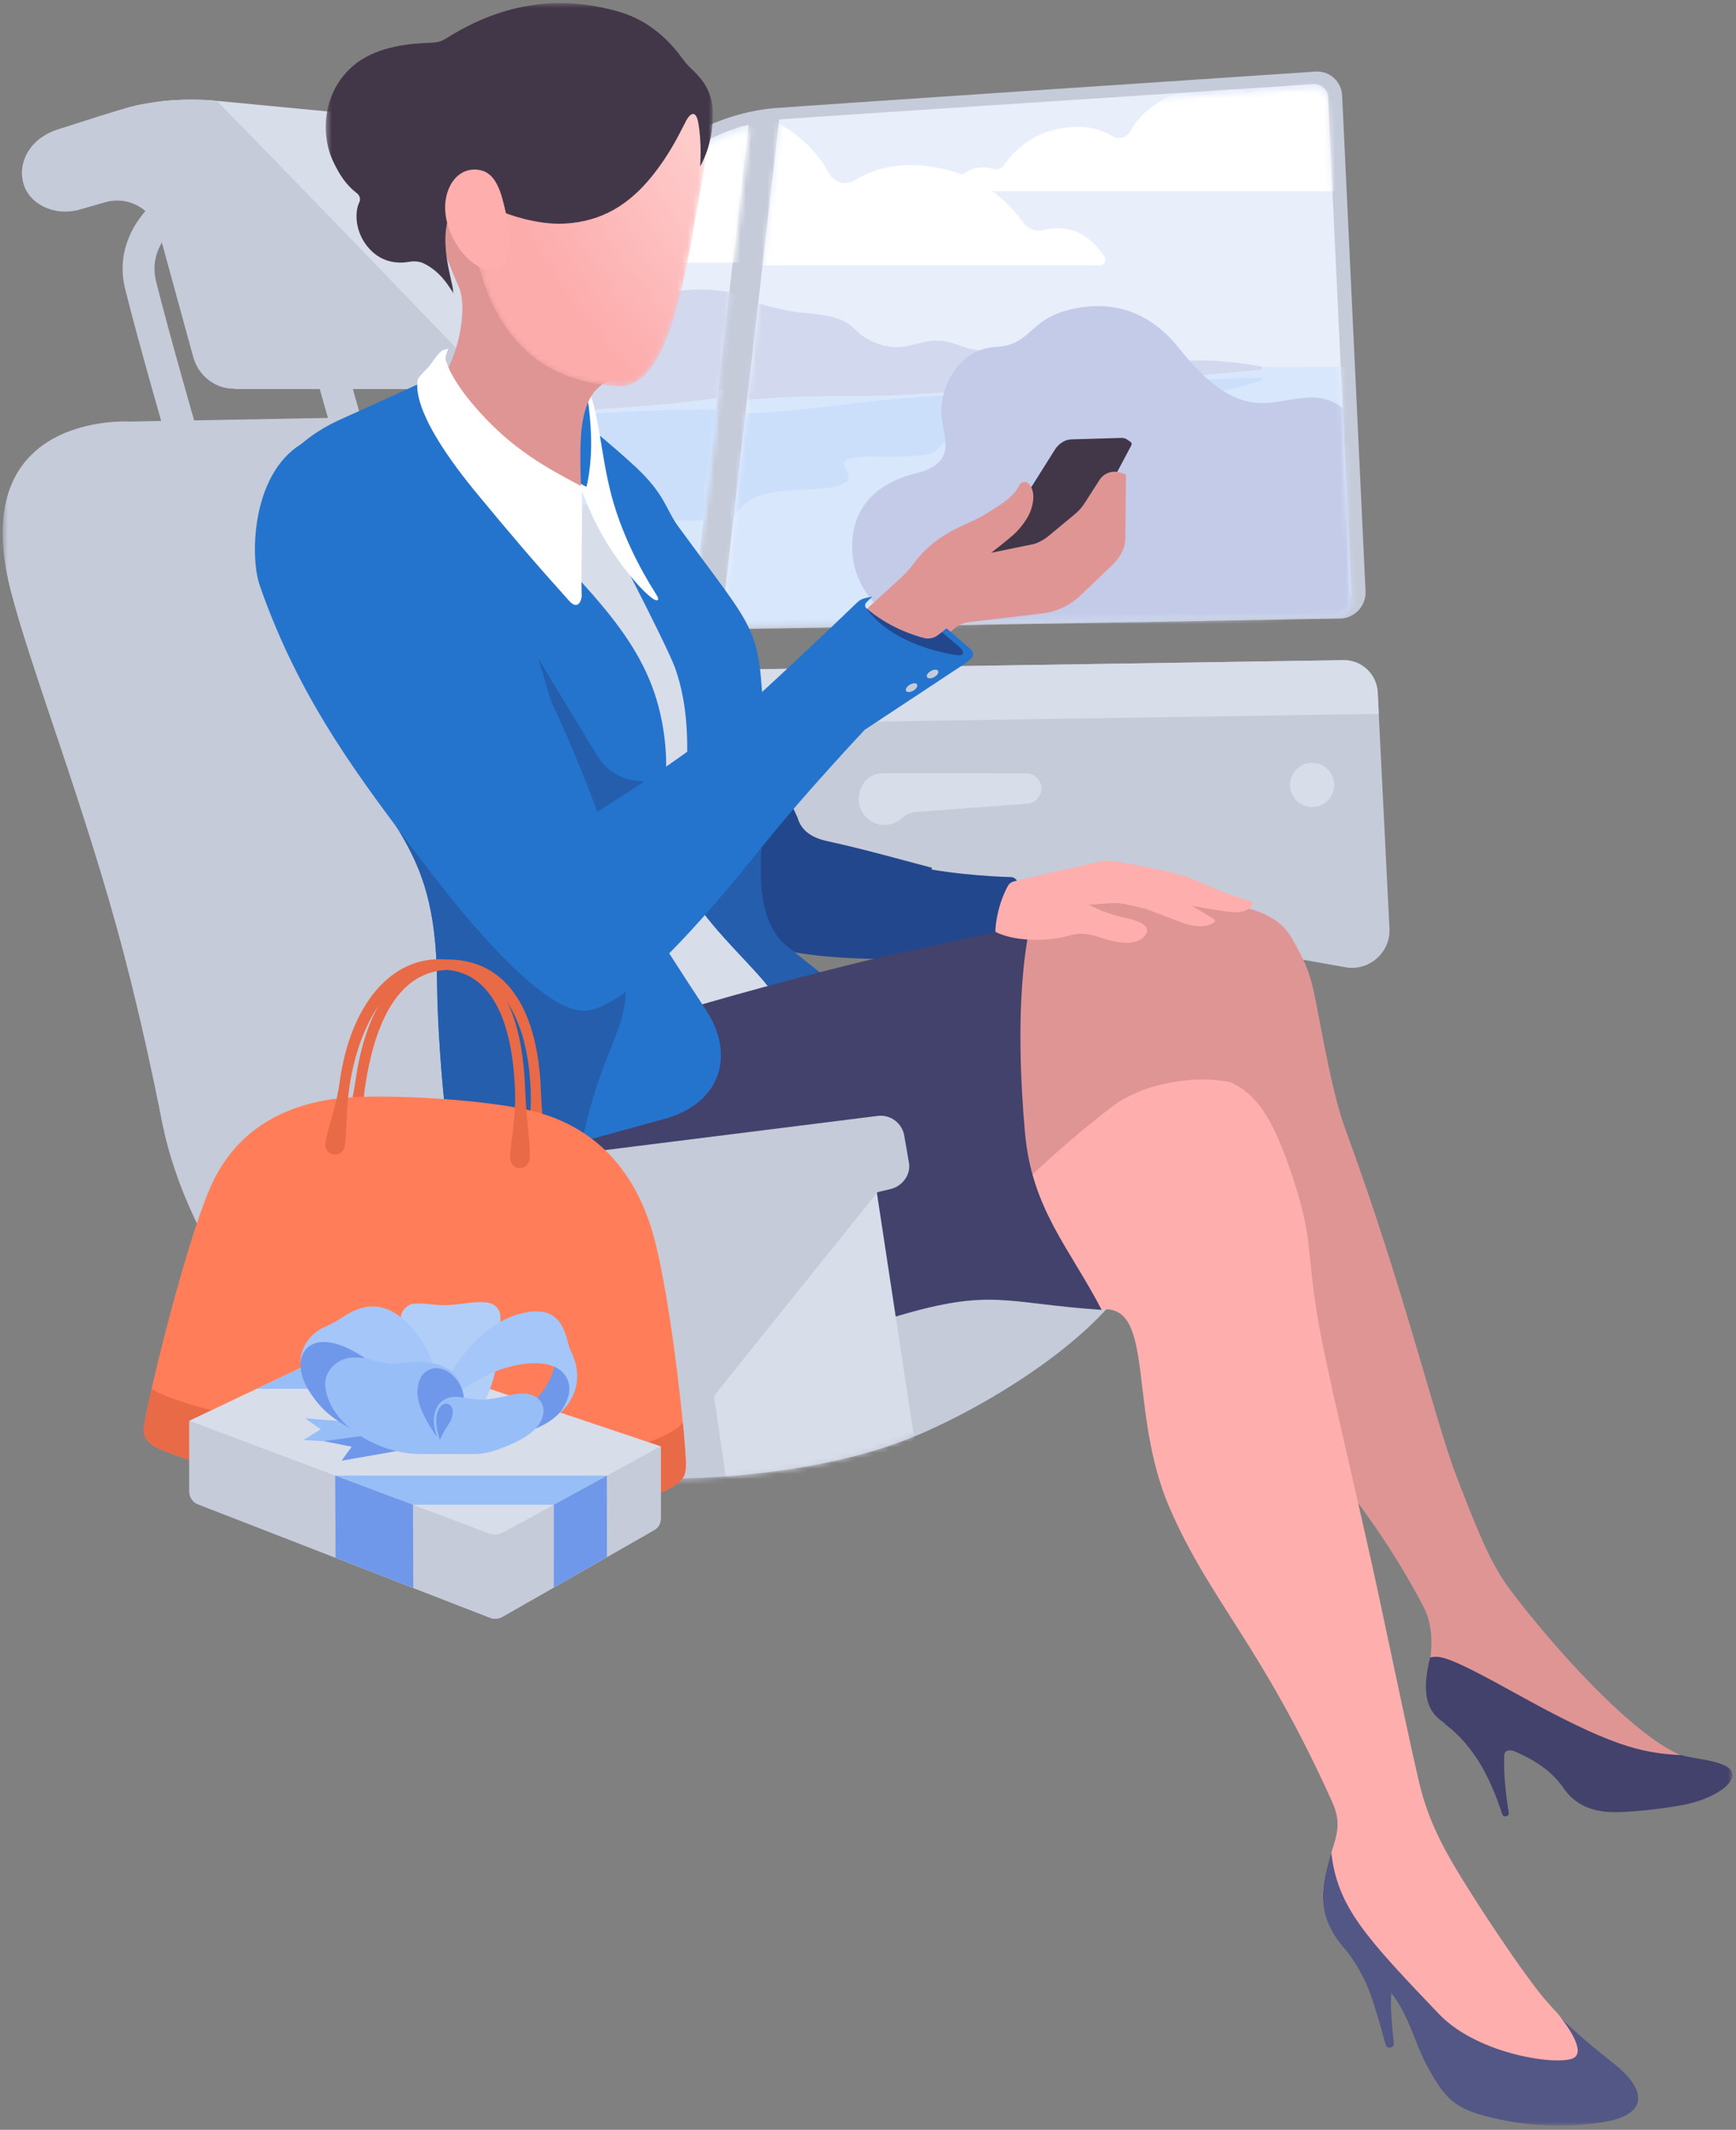 <svg width="327" height="401" viewBox="0 0 327 401" fill="none" xmlns="http://www.w3.org/2000/svg">
<rect x="0" y="0" width="327" height="401" fill="#808080" stroke="none"/>
<g id="&#208;&#147;&#208;&#187;&#208;&#176;&#208;&#178;&#208;&#189;&#208;&#176;&#209;&#143; / &#208;&#154;&#208;&#176;&#209;&#128;&#209;&#130;&#208;&#176; / &#208;&#166;&#208;&#184;&#209;&#132;&#209;&#128;&#208;&#190;&#208;&#178;&#208;&#190;&#208;&#185; Signature">
<g id="Group 28">
<g id="Group 163">
<g id="Group 7">
<path id="Fill 1" fill-rule="evenodd" clip-rule="evenodd" d="M257.218 111.303L252.809 17.967C252.685 15.328 250.427 13.305 247.797 13.48C227.922 14.807 152.588 19.838 145.823 20.368C141.389 20.715 128.761 22.933 121.083 33.559C113.216 44.448 86.199 89.346 74.059 109.636C71.442 114.01 74.647 119.558 79.735 119.469L252.391 116.463C255.164 116.415 257.348 114.079 257.218 111.303Z" fill="#C5CBD8"/>
<path id="Fill 3" fill-rule="evenodd" clip-rule="evenodd" d="M140.999 23.477C135.558 24.87 128.2 28.04 123.115 35.077C115.611 45.464 80.379 103.672 76.723 110.023C74.675 113.579 76.113 117.23 80.622 117.23L130.345 116.344L140.999 23.477Z" fill="#E9EEFB"/>
<path id="Fill 5" fill-rule="evenodd" clip-rule="evenodd" d="M250.151 18.314C250.082 16.864 248.846 15.752 247.4 15.848C232.141 16.866 153.854 21.939 146.779 22.488L136.024 116.242L251.972 114.176C253.452 114.151 254.618 112.903 254.549 111.422L250.151 18.314Z" fill="#E9EEFB"/>
</g>
<g id="Group 26">
<g id="Group 10">
<mask id="mask0" mask-type="alpha" maskUnits="userSpaceOnUse" x="75" y="24" width="67" height="94">
<path id="Clip 9" fill-rule="evenodd" clip-rule="evenodd" d="M123.328 35.748C115.802 46.076 80.468 103.951 76.801 110.266C74.748 113.803 76.19 117.432 80.713 117.432L130.578 116.551L141.262 24.216C135.806 25.6 128.427 28.752 123.328 35.748Z" fill="white"/>
</mask>
<g mask="url(#mask0)">
<path id="Fill 8" fill-rule="evenodd" clip-rule="evenodd" d="M96.968 75.411L69.835 118.889L204.524 116.46L257.079 115.731L255.032 68.306L234.116 68.338L96.968 75.411Z" fill="#D8E7FC"/>
</g>
</g>
<g id="Group 13">
<mask id="mask1" mask-type="alpha" maskUnits="userSpaceOnUse" x="75" y="24" width="67" height="94">
<path id="Clip 12" fill-rule="evenodd" clip-rule="evenodd" d="M123.328 35.748C115.802 46.076 80.468 103.951 76.801 110.266C74.748 113.803 76.19 117.432 80.713 117.432L130.578 116.551L141.262 24.216C135.806 25.6 128.427 28.752 123.328 35.748Z" fill="white"/>
</mask>
<g mask="url(#mask1)">
<path id="Fill 11" fill-rule="evenodd" clip-rule="evenodd" d="M94.034 77.84C94.034 77.84 103.365 77.782 118.968 76.625C135.345 75.411 137.758 73.71 161.257 73.71C177.879 73.71 193.901 71.361 205.257 71.039C218.994 70.649 233.046 69.32 238.053 68.81C238.389 68.777 238.41 68.298 238.078 68.238C235.386 67.753 230.226 66.984 225.301 67.152C219.965 67.335 210.39 64.238 205.257 64.724C200.124 65.21 200.124 63.024 194.745 63.266C191.562 63.41 190.101 65.21 184.968 65.21C181.876 65.21 179.59 63.024 175.679 63.509C171.768 63.995 169.812 65.695 164.924 63.752C160.035 61.809 161.99 59.137 152.701 58.408C143.412 57.679 139.501 54.279 131.435 54.522C119.098 54.894 112.857 59.866 112.857 59.866L94.034 77.84Z" fill="#D2D8EE"/>
</g>
</g>
<g id="Group 16">
<mask id="mask2" mask-type="alpha" maskUnits="userSpaceOnUse" x="75" y="24" width="67" height="94">
<path id="Clip 15" fill-rule="evenodd" clip-rule="evenodd" d="M123.328 35.748C115.802 46.076 80.468 103.951 76.801 110.266C74.748 113.803 76.19 117.432 80.713 117.432L130.578 116.551L141.262 24.216C135.806 25.6 128.427 28.752 123.328 35.748Z" fill="white"/>
</mask>
<g mask="url(#mask2)">
<path id="Fill 14" fill-rule="evenodd" clip-rule="evenodd" d="M93.871 79.394C93.871 79.394 103.134 78.284 118.759 77.481C135.161 76.638 137.769 78.022 161.081 75.083C177.571 73.004 193.764 73.332 205.07 72.231C218.954 70.88 233.283 70.449 238.11 70.335C238.411 70.328 238.479 70.749 238.193 70.84C235.649 71.646 230.487 73.12 225.447 73.58C220.131 74.066 211.023 78.336 205.87 78.496C200.716 78.657 200.993 80.825 195.626 81.257C192.45 81.513 190.404 81.087 185.273 81.24C174.415 81.564 179.212 84.205 174.09 84.701C166.573 85.43 164.233 84.534 160.707 85.248C155.547 86.293 166.96 90.644 151.907 91.077C135.532 91.549 141.96 97.082 133.927 97.85C121.642 99.023 114.82 94.871 114.82 94.871L93.871 79.394Z" fill="#CBDFFB"/>
</g>
</g>
<g id="Group 25">
<mask id="mask3" mask-type="alpha" maskUnits="userSpaceOnUse" x="75" y="24" width="67" height="94">
<path id="Clip 24" fill-rule="evenodd" clip-rule="evenodd" d="M123.328 35.748C115.802 46.076 80.468 103.951 76.801 110.266C74.748 113.803 76.19 117.432 80.713 117.432L130.578 116.551L141.262 24.216C135.806 25.6 128.427 28.752 123.328 35.748Z" fill="white"/>
</mask>
<g mask="url(#mask3)">
<path id="Fill 23" fill-rule="evenodd" clip-rule="evenodd" d="M207.654 49.452H118.058L119.772 21.644C119.772 21.644 128.338 15.401 143.759 21.644C150.905 24.537 154.581 29.117 156.399 32.407C157.372 34.167 159.634 34.689 161.352 33.632C164.639 31.608 170.454 29.58 179.169 31.859C186.579 33.797 191.06 38.645 193.156 41.526C194.007 42.695 195.477 43.279 196.883 42.921C199.729 42.196 204.677 42.058 208.51 47.878C208.953 48.552 208.465 49.452 207.654 49.452Z" fill="white"/>
</g>
</g>
</g>
<g id="Group 45">
<g id="Group 29">
<mask id="mask4" mask-type="alpha" maskUnits="userSpaceOnUse" x="136" y="16" width="119" height="102">
<path id="Clip 28" fill-rule="evenodd" clip-rule="evenodd" d="M247.337 16.655C232.102 17.681 153.939 22.799 146.876 23.351L136.137 117.906L251.902 115.822C253.379 115.796 254.543 114.539 254.473 113.045L250.083 19.142C250.017 17.738 248.878 16.649 247.51 16.649C247.453 16.649 247.395 16.65 247.337 16.655Z" fill="white"/>
</mask>
<g mask="url(#mask4)">
<path id="Fill 27" fill-rule="evenodd" clip-rule="evenodd" d="M97.007 76.278L69.995 120.38L204.083 117.916L256.404 117.177L254.366 69.072L233.543 69.104L97.007 76.278Z" fill="#D8E7FC"/>
</g>
</g>
<g id="Group 32">
<mask id="mask5" mask-type="alpha" maskUnits="userSpaceOnUse" x="136" y="16" width="119" height="102">
<path id="Clip 31" fill-rule="evenodd" clip-rule="evenodd" d="M247.337 16.655C232.102 17.681 153.939 22.799 146.876 23.351L136.137 117.906L251.902 115.822C253.379 115.796 254.543 114.539 254.473 113.045L250.083 19.142C250.017 17.738 248.878 16.649 247.51 16.649C247.453 16.649 247.395 16.65 247.337 16.655Z" fill="white"/>
</mask>
<g mask="url(#mask5)">
<path id="Fill 30" fill-rule="evenodd" clip-rule="evenodd" d="M94.087 78.742C94.087 78.742 103.375 78.684 118.909 77.51C135.213 76.279 137.615 74.554 161.009 74.554C177.557 74.554 193.508 72.171 204.813 71.844C218.489 71.448 232.478 70.1 237.463 69.583C237.797 69.549 237.818 69.063 237.488 69.003C234.808 68.511 229.67 67.731 224.768 67.901C219.456 68.087 209.923 64.945 204.813 65.438C199.703 65.931 199.703 63.714 194.348 63.96C191.179 64.105 189.725 65.931 184.614 65.931C181.536 65.931 179.261 63.714 175.367 64.206C171.473 64.699 169.526 66.423 164.66 64.453C159.792 62.481 161.739 59.771 152.492 59.032C143.244 58.293 139.351 54.844 131.32 55.09C119.039 55.467 112.825 60.51 112.825 60.51L94.087 78.742Z" fill="#D2D8EE"/>
</g>
</g>
<g id="Group 35">
<mask id="mask6" mask-type="alpha" maskUnits="userSpaceOnUse" x="136" y="16" width="119" height="102">
<path id="Clip 34" fill-rule="evenodd" clip-rule="evenodd" d="M247.337 16.655C232.102 17.681 153.939 22.799 146.876 23.351L136.137 117.906L251.902 115.822C253.379 115.796 254.543 114.539 254.473 113.045L250.083 19.142C250.017 17.738 248.878 16.649 247.51 16.649C247.453 16.649 247.395 16.65 247.337 16.655Z" fill="white"/>
</mask>
<g mask="url(#mask6)">
<path id="Fill 33" fill-rule="evenodd" clip-rule="evenodd" d="M93.924 80.319C93.924 80.319 103.146 79.193 118.701 78.378C135.03 77.523 137.627 78.927 160.834 75.946C177.251 73.838 193.371 74.169 204.626 73.053C218.449 71.683 232.714 71.246 237.519 71.13C237.819 71.123 237.887 71.55 237.602 71.642C235.069 72.46 229.93 73.954 224.913 74.422C219.62 74.915 210.554 79.246 205.423 79.409C200.292 79.571 200.568 81.771 195.225 82.208C192.063 82.468 190.027 82.036 184.918 82.191C174.109 82.52 178.884 85.199 173.785 85.702C166.302 86.441 163.972 85.532 160.461 86.257C155.325 87.316 166.687 91.73 151.701 92.17C135.399 92.648 141.798 98.26 133.801 99.039C121.571 100.23 114.779 96.018 114.779 96.018L93.924 80.319Z" fill="#CBDFFB"/>
</g>
</g>
<g id="Group 38">
<mask id="mask7" mask-type="alpha" maskUnits="userSpaceOnUse" x="136" y="16" width="119" height="102">
<path id="Clip 37" fill-rule="evenodd" clip-rule="evenodd" d="M247.337 16.655C232.102 17.681 153.939 22.799 146.876 23.351L136.137 117.906L251.902 115.822C253.379 115.796 254.543 114.539 254.473 113.045L250.083 19.142C250.017 17.738 248.878 16.649 247.51 16.649C247.453 16.649 247.395 16.65 247.337 16.655Z" fill="white"/>
</mask>
<g mask="url(#mask7)">
<path id="Fill 36" fill-rule="evenodd" clip-rule="evenodd" d="M170.744 118.594C170.744 118.594 160.902 113.42 160.523 103.646C160.218 95.786 164.877 90.998 172.637 89.081C180.398 87.165 177.748 82.374 177.369 78.541C176.84 73.171 180.398 65.701 187.59 65.318C194.406 64.955 193.635 60.085 201.787 58.227C209.359 56.503 216.362 58.419 222.041 65.51C227.72 72.601 232.081 75.526 236.995 75.858C242.674 76.242 248.92 72.217 254.031 77.966L255.734 116.869L170.744 118.594Z" fill="#C3CBE8"/>
</g>
</g>
<g id="Group 41">
<mask id="mask8" mask-type="alpha" maskUnits="userSpaceOnUse" x="136" y="16" width="119" height="102">
<path id="Clip 40" fill-rule="evenodd" clip-rule="evenodd" d="M247.337 16.655C232.102 17.681 153.939 22.799 146.876 23.351L136.137 117.906L251.902 115.822C253.379 115.796 254.543 114.539 254.473 113.045L250.083 19.142C250.017 17.738 248.878 16.649 247.51 16.649C247.453 16.649 247.395 16.65 247.337 16.655Z" fill="white"/>
</mask>
<g mask="url(#mask8)">
<path id="Fill 39" fill-rule="evenodd" clip-rule="evenodd" d="M179.706 35.996H251.993C251.993 35.996 251.446 15.67 251.354 12.436C244.125 11.238 239.451 14.593 237.401 16.564C236.641 17.295 235.562 17.575 234.562 17.255C232.008 16.439 226.762 15.398 220.874 17.887C216.383 19.786 214.02 22.675 212.842 24.81C212.187 25.999 210.679 26.335 209.528 25.631C207.409 24.335 203.722 23.08 198.242 24.539C193.338 25.846 190.441 29.186 189.165 31.03C188.703 31.696 187.87 32.011 187.095 31.791C185.266 31.268 181.859 31.046 179.307 35.263C179.113 35.581 179.337 35.996 179.706 35.996Z" fill="white"/>
</g>
</g>
<g id="Group 44">
<mask id="mask9" mask-type="alpha" maskUnits="userSpaceOnUse" x="136" y="16" width="119" height="102">
<path id="Clip 43" fill-rule="evenodd" clip-rule="evenodd" d="M247.337 16.655C232.102 17.681 153.939 22.799 146.876 23.351L136.137 117.906L251.902 115.822C253.379 115.796 254.543 114.539 254.473 113.045L250.083 19.142C250.017 17.738 248.878 16.649 247.51 16.649C247.453 16.649 247.395 16.65 247.337 16.655Z" fill="white"/>
</mask>
<g mask="url(#mask9)">
<path id="Fill 42" fill-rule="evenodd" clip-rule="evenodd" d="M207.2 49.947H118.003L119.709 21.74C119.709 21.74 128.238 15.408 143.589 21.74C150.704 24.675 154.364 29.321 156.173 32.658C157.141 34.443 159.394 34.973 161.104 33.901C164.376 31.848 170.166 29.791 178.841 32.102C186.218 34.068 190.679 38.986 192.766 41.908C193.613 43.094 195.076 43.686 196.476 43.323C199.31 42.587 204.236 42.447 208.052 48.351C208.493 49.035 208.006 49.947 207.2 49.947Z" fill="white"/>
</g>
</g>
</g>
<g id="Group 84">
<path id="Fill 46" fill-rule="evenodd" clip-rule="evenodd" d="M138.142 126.072L253.029 124.296C256.46 124.235 259.321 126.907 259.504 130.339L261.721 174.764C261.964 179.319 257.908 182.912 253.426 182.114L144.979 162.871C135.354 161.156 128.672 152.305 129.644 142.559L130.768 132.877C131.148 129.063 134.318 126.139 138.142 126.072Z" fill="#C5CBD8"/>
<path id="Fill 48" fill-rule="evenodd" clip-rule="evenodd" d="M259.707 134.401L259.504 130.339C259.321 126.907 256.46 124.236 253.029 124.296L138.142 126.072C134.318 126.139 131.148 129.063 130.768 132.877L130.359 136.4L259.707 134.401Z" fill="#D8DDEA"/>
<path id="Fill 50" fill-rule="evenodd" clip-rule="evenodd" d="M251.32 147.789C251.32 150.091 249.457 151.958 247.159 151.958C244.861 151.958 242.998 150.091 242.998 147.789C242.998 145.486 244.861 143.62 247.159 143.62C249.457 143.62 251.32 145.486 251.32 147.789Z" fill="#D8DDEA"/>
<path id="Fill 52" fill-rule="evenodd" clip-rule="evenodd" d="M196.154 148.457C196.154 146.921 194.95 145.679 193.438 145.597L166.618 145.582L166.606 145.581C164.86 145.495 163.168 146.387 162.372 147.947C160.486 151.644 163.117 155.326 166.606 155.326C167.89 155.326 169.055 154.825 169.923 154.009C170.636 153.34 171.575 152.966 172.549 152.881L193.438 151.316C194.95 151.234 196.154 149.991 196.154 148.457Z" fill="#D8DDEA"/>
<mask id="mask10" mask-type="alpha" maskUnits="userSpaceOnUse" x="0" y="0" width="327" height="401">
<path id="Clip 55" fill-rule="evenodd" clip-rule="evenodd" d="M0.5 400.212H326.349V0.58H0.5V400.212Z" fill="white"/>
</mask>
<g mask="url(#mask10)">
<path id="Fill 54" fill-rule="evenodd" clip-rule="evenodd" d="M204.941 172.435H217.667V168.143H204.941V172.435Z" fill="#E09595"/>
<path id="Fill 56" fill-rule="evenodd" clip-rule="evenodd" d="M121.85 278.373C121.85 278.373 151.328 279.495 173.247 270.035C189.155 263.169 208.98 249.927 214.119 238.156L203.595 202.843L109.613 224.914L121.85 278.373Z" fill="#C5CBD8"/>
<path id="Stroke 57" d="M32.28 39.244C32.28 39.244 24.257 44.785 26.487 53.701C29.129 64.264 34.599 83.171 34.599 83.171" stroke="#C5CBD8" stroke-width="6"/>
<path id="Stroke 58" d="M63.852 39.244C63.852 39.244 55.829 44.785 58.059 53.701C60.701 64.264 66.171 83.171 66.171 83.171" stroke="#C5CBD8" stroke-width="6"/>
<path id="Fill 59" fill-rule="evenodd" clip-rule="evenodd" d="M44.511 73.24H108.022L96.641 24.317C96.641 24.317 45.735 19.474 40.84 18.983C37.917 18.69 31.906 18.492 26.645 19.719C23.424 20.469 40.425 72.967 44.511 73.24Z" fill="#D8DDEA"/>
<path id="Fill 60" fill-rule="evenodd" clip-rule="evenodd" d="M40.837 18.983C37.914 18.691 31.905 18.493 26.644 19.718C23.424 20.47 40.425 72.966 44.511 73.239H93.337C76.182 55.414 58.258 36.76 40.837 18.983Z" fill="#C5CBD8"/>
<path id="Fill 61" fill-rule="evenodd" clip-rule="evenodd" d="M51.608 62.695C49.694 56.141 45.294 40.169 41.906 28.477C40.057 22.1 34.598 17.143 23.902 20.292C20.729 21.226 17.897 22.109 10.886 24.366C5.616 26.062 3.3 30.553 4.403 34.524C5.506 38.495 10.376 40.904 15.347 39.368L19.637 38.128C24.021 36.773 28.663 39.276 29.948 43.69L36.434 67.354C37.581 71.293 41.636 74.149 46.224 72.871C50.629 71.646 53.077 67.722 51.608 62.695Z" fill="#C5CBD8"/>
<path id="Fill 62" fill-rule="evenodd" clip-rule="evenodd" d="M70.943 78.512L24.442 79.371C24.442 79.371 -6.396 77.408 1.925 110.759C5.638 125.642 16.279 152.434 23.462 180.036C26.405 191.343 28.791 202.292 30.669 211.888C34.556 223.411 40.06 234.3 46.978 244.324L120.381 237.91L70.943 78.512Z" fill="#C5CBD8"/>
<path id="Fill 63" fill-rule="evenodd" clip-rule="evenodd" d="M48.427 158.947C39.436 126.61 31.448 102.373 27.624 92.367C23.218 80.841 -5.907 79.861 1.925 110.759C5.694 125.628 16.279 152.434 23.463 180.037C26.405 191.343 28.792 202.292 30.669 211.888C32.58 221.664 39.004 237.481 46.99 244.342L64.824 242.815C63.6 233.809 57.972 193.279 48.427 158.947Z" fill="#C5CBD8"/>
<path id="Fill 64" fill-rule="evenodd" clip-rule="evenodd" d="M119.035 93.103L103.984 96.414L128.58 198.674L149.873 192.053L119.035 93.103Z" fill="#D8DDEA"/>
<path id="Fill 65" fill-rule="evenodd" clip-rule="evenodd" d="M155.931 158.395C153.038 157.768 150.975 156.514 150.24 153.981L137.942 126.577C137.942 126.577 127.296 161.338 145.651 178.258C151.357 180.276 162.457 180.705 172.828 180.577C173.345 175.364 174 168.492 175.556 163.384C168.8 161.62 162.722 159.866 155.931 158.395Z" fill="#23478D"/>
<path id="Fill 66" fill-rule="evenodd" clip-rule="evenodd" d="M111.571 94.575C111.571 94.575 125.559 121.144 127.234 125.964C131.976 139.603 127.452 154.481 128.581 164.097C129.359 170.727 140.55 180.406 144.645 185.672C147.031 188.741 149.017 190.949 149.017 190.949L160.153 187.639L148.817 178.637C144.856 175.868 143.382 171.317 143.143 167.162C142.672 158.998 144.329 144.619 143.877 136.018C142.898 117.381 142.898 119.833 127.663 98.989C125.493 96.021 125.277 93.103 119.77 87.953C115.325 83.797 108.083 77.991 108.083 77.991L111.571 94.575Z" fill="#2474CD"/>
<path id="Fill 67" fill-rule="evenodd" clip-rule="evenodd" d="M148.817 178.638C144.856 175.868 143.627 170.582 143.387 166.426C143.105 161.517 143.857 155.01 143.632 148.28C138.431 154.202 134.118 160.216 129.19 166.366C131.72 172.786 140.996 180.98 144.645 185.672C147.031 188.741 149.017 190.949 149.017 190.949L160.152 187.639L148.817 178.638Z" fill="#245EAD"/>
<path id="Fill 68" fill-rule="evenodd" clip-rule="evenodd" d="M271.879 324.415C271.879 324.415 275.794 326.821 279.145 332.66C281.55 336.854 282.872 341.35 282.934 341.504C282.996 341.658 283.139 342.064 283.702 341.962C284.182 341.874 284.24 341.474 284.204 341.276C284.179 341.135 283.516 337.328 283.353 333.632C283.304 332.515 283.311 331.469 283.345 330.553C283.423 328.439 286.992 330.361 286.992 330.361L271.879 324.415Z" fill="#42426C"/>
<path id="Fill 69" fill-rule="evenodd" clip-rule="evenodd" d="M316.682 330.499C308.606 327.189 295.619 313.625 285.985 301.326C281.82 296.009 280.165 293.13 274.29 277.805C270.222 267.191 264.502 242.74 253.484 212.799C251.08 206.265 249.32 196.099 247.912 188.844C246.815 183.187 246.03 181.336 243.152 176.344C239.319 169.694 227.27 170.036 227.27 170.036L227.014 199.451C227.014 199.451 216.132 218.335 230.639 247.964C240.184 267.46 254.501 276.656 268.085 302.405C270.439 306.868 269.646 311.939 268.697 316.629C267.718 323.127 282.351 321.306 298.923 337.718C303.913 342.66 321.68 332.547 316.682 330.499Z" fill="#E09595"/>
<path id="Fill 70" fill-rule="evenodd" clip-rule="evenodd" d="M326.209 333.557C325.237 331.444 318.599 331.135 316.713 330.449C309.033 330.097 303.206 328.659 285.331 318.74C272.947 311.868 271.19 311.595 269.366 312.09C268.185 316.997 268.228 320.615 270.385 323.001C274.865 327.958 288.492 327.93 294.439 336.564C296.606 339.708 299.767 341.329 304.906 341.183C307.777 341.102 313.039 340.616 317.262 339.783C322.683 338.715 327.209 335.732 326.209 333.557Z" fill="#42426C"/>
<path id="Fill 71" fill-rule="evenodd" clip-rule="evenodd" d="M187.931 204.191C187.931 204.191 224.516 200.869 231.048 203.46C236.5 205.622 239.68 210.175 243.429 221.441C247.176 232.709 246.154 234.757 247.858 246.023C249.562 257.291 255.298 279.628 260.125 302.359C263.533 318.405 265.918 329.672 267.28 335.476C269.157 343.466 272.634 349.316 276.14 354.937C281.252 363.132 288.017 372.976 291.02 376.447C295.45 381.568 299.482 385.153 302.832 388.51C306.074 391.758 292.951 400.005 286.476 398.867C278.173 397.408 272.627 396.059 268.814 388.738C264.725 380.886 265.321 376.703 257.484 370.216C248.001 362.366 248.54 357.327 249.902 351.865C251.266 346.402 253.146 344.15 250.925 339.232C237.614 309.762 228.069 301.67 220.36 284.013C212.347 265.662 217.79 245.39 207.388 246.554C200.535 246.8 185.346 236.119 187.931 204.191Z" fill="#FFAEAE"/>
<path id="Fill 72" fill-rule="evenodd" clip-rule="evenodd" d="M303.968 388.51C301.261 386.359 296.585 382.735 293.519 379.236C295.563 381.796 298.446 386.042 296.585 387.372C294.2 389.079 278.526 387.031 271.029 379.178C257.157 364.646 251.947 359.035 250.763 348.793C250.488 349.709 250.191 350.71 249.902 351.865C248.54 357.327 248.079 363.549 257.825 371.07C265.236 376.788 265.49 382.834 268.871 389.079C272.505 395.794 274.48 397.354 282.728 399.095C289.202 400.46 296.471 400.573 302.605 399.436C310.055 398.054 310.556 393.746 303.968 388.51Z" fill="#535785"/>
<path id="Fill 73" fill-rule="evenodd" clip-rule="evenodd" d="M189.889 225.771C193.56 221.621 202.538 213.642 209.694 208.203C214.542 204.518 223.58 202.254 231.502 203.699C234.511 204.248 230.388 170.524 230.388 170.524C230.388 170.524 227.06 169.311 214.15 171.203C205.75 172.435 193.744 175.171 193.744 175.171C193.744 175.171 188.91 177.429 187.442 202.333C187.088 208.333 187.532 219.426 189.889 225.771Z" fill="#E09595"/>
<path id="Fill 74" fill-rule="evenodd" clip-rule="evenodd" d="M252.458 365.863C252.458 365.863 255.767 369.319 257.924 374.868C259.182 378.102 260.991 384.911 260.991 384.911C260.991 384.911 261.111 385.601 261.85 385.516C262.404 385.452 262.596 385.025 262.532 384.491C262.491 384.15 261.923 379.225 262.013 376.404C262.104 373.583 262.34 371.838 262.34 371.838L252.458 365.863Z" fill="#535785"/>
<path id="Fill 75" fill-rule="evenodd" clip-rule="evenodd" d="M185.056 106.345L198.805 84.502C199.495 83.539 200.556 82.761 201.791 82.726L211.282 82.449C211.618 82.459 211.871 82.508 212.133 82.645L212.911 83.156C213.17 83.34 213.232 83.586 213.095 83.862L201.301 106.058L185.056 106.345Z" fill="#423748"/>
<path id="Fill 76" fill-rule="evenodd" clip-rule="evenodd" d="M85.138 205.663C85.138 205.663 115.3 190.613 193.446 173.938C193.903 173.84 194.384 173.951 194.751 174.241L195.236 174.626C195.236 174.626 194.925 174.696 194.583 174.774C194.166 174.868 193.843 175.193 193.76 175.612C192.902 179.918 191.162 192.03 193.071 213.265C194.363 227.64 201.392 234.845 207.511 246.616C189.155 245.39 186.952 242.447 168.841 247.842C140.407 256.312 118.719 257.077 101.781 252.011C77.184 244.654 85.138 205.663 85.138 205.663Z" fill="#42426C"/>
<path id="Fill 77" fill-rule="evenodd" clip-rule="evenodd" d="M85.383 221.603C85.383 221.603 82.53 202.723 82.323 184.696C81.956 152.694 68.618 156.986 51.118 112.231C47.351 102.595 46.722 86.747 64.335 78.88C74.492 74.343 82.323 70.665 82.323 70.665C82.323 70.665 85.853 82.192 97.375 96.046C108.389 109.288 120.232 118.4 124.053 133.076C128.458 149.997 121.269 161.548 121.605 172.557C121.605 172.557 129.323 184.647 132.864 189.968C138.738 198.797 135.555 207.625 125.521 210.568L85.383 221.603Z" fill="#2474CD"/>
<path id="Fill 78" fill-rule="evenodd" clip-rule="evenodd" d="M58.273 128.525C72.133 156.496 82.008 157.222 82.323 184.696C82.531 202.723 85.383 221.603 85.383 221.603L109.613 214.982C113.774 195.118 119.776 192.988 117.2 181.631C111.673 154.636 77.19 144.326 58.273 128.525Z" fill="#245EAD"/>
<path id="Fill 79" fill-rule="evenodd" clip-rule="evenodd" d="M108.634 89.425C108.634 89.587 110.537 95.985 114.107 101.894C116.921 106.553 120.871 111.311 123.074 112.783C123.569 113.114 124.504 113.308 123.59 111.887C120.504 107.081 117.017 100.276 115.181 93.287C113.178 85.663 113.162 79.861 110.959 73.362C104.718 78.635 108.634 89.425 108.634 89.425Z" fill="white"/>
<path id="Fill 80" fill-rule="evenodd" clip-rule="evenodd" d="M101.414 124.002L112.522 142.352C114.084 144.931 116.747 146.643 119.737 146.988L124.542 147.544L112.06 160.05L101.414 124.002Z" fill="#245EAD"/>
<path id="Fill 81" fill-rule="evenodd" clip-rule="evenodd" d="M110.469 91.632C110.469 91.632 111.536 87.839 111.326 81.945C111.143 76.795 110.347 72.995 110.347 72.995C110.347 72.995 107.104 77.531 108.695 90.16C108.804 91.02 110.469 91.632 110.469 91.632Z" fill="#2474CD"/>
<path id="Fill 82" fill-rule="evenodd" clip-rule="evenodd" d="M162.294 115.542L169.715 108.773C170.577 107.987 171.348 107.11 172.049 106.177C173.466 104.29 175.179 102.451 177.897 100.767C181.262 98.682 182.87 98.487 185.471 96.883C188.421 95.065 190.623 93.839 191.908 91.571C191.96 91.479 192.008 91.391 192.051 91.308C192.343 90.746 193.076 90.519 193.573 90.911C194.586 91.711 195.098 93.511 194.111 96.23C193.7 97.362 192.459 99.296 190.868 100.705C189.441 101.97 186.708 104.077 186.708 104.077L194.734 102.435C195.777 102.103 196.743 101.566 197.577 100.856L201.392 97.701C202.875 96.439 203.391 96.148 204.451 94.513L207.097 90.375C207.893 89.147 209.381 88.56 210.8 88.916L212.1 89.302L211.977 101.319C211.977 103.28 210.975 104.982 209.387 106.502L203.581 112.064C201.717 113.85 199.356 115.026 196.809 115.437L182.473 117.146C181.522 117.259 180.624 117.643 179.884 118.251L174.898 122.347L162.294 115.542Z" fill="#E09595"/>
<path id="Fill 83" fill-rule="evenodd" clip-rule="evenodd" d="M82.387 72.022C85.888 69.015 88.401 58.359 86.362 53.866C83.529 47.624 75.879 27.643 83.682 31.471C92.705 35.899 118.067 70.316 115.191 71.437C108.439 74.067 109.163 83.1 109.538 94.751C109.768 101.898 75.528 77.912 82.387 72.022Z" fill="#E09595"/>
</g>
</g>
<g id="Group 87">
<mask id="mask11" mask-type="alpha" maskUnits="userSpaceOnUse" x="86" y="2" width="47" height="71">
<path id="Clip 86" fill-rule="evenodd" clip-rule="evenodd" d="M90.296 50.548C94.228 64.534 102.675 71.93 116.433 72.714C126.853 73.308 129.662 47.524 132.232 34.211C136.188 13.725 119.434 3.191 104.803 2.436C104.394 2.414 103.996 2.404 103.605 2.404C79.737 2.405 87.342 41.13 90.296 50.548Z" fill="white"/>
</mask>
<g mask="url(#mask11)">
<path id="Fill 85" fill-rule="evenodd" clip-rule="evenodd" d="M90.296 50.548C94.228 64.534 102.675 71.93 116.433 72.714C126.853 73.308 129.662 47.524 132.232 34.211C136.188 13.725 119.434 3.191 104.803 2.436C104.394 2.414 103.996 2.404 103.605 2.404C79.737 2.405 87.342 41.13 90.296 50.548Z" fill="url(#paint0_radial)"/>
</g>
</g>
<g id="Group 99">
<g id="Group 90">
<mask id="mask12" mask-type="alpha" maskUnits="userSpaceOnUse" x="61" y="0" width="74" height="56">
<path id="Clip 89" fill-rule="evenodd" clip-rule="evenodd" d="M61.359 0.58H134.277V55.319H61.359V0.58Z" fill="white"/>
</mask>
<g mask="url(#mask12)">
<path id="Fill 88" fill-rule="evenodd" clip-rule="evenodd" d="M91.78 38.681C91.78 38.681 99.161 42.463 106.329 42.096C113.401 41.734 118.57 38.467 122.869 33.097C126.545 28.506 128.199 24.649 129.302 22.629C129.986 21.374 131.059 20.644 131.507 22.996C132.242 26.853 131.875 31.321 131.875 31.321C131.875 31.321 134.479 27.227 134.264 20.976C134.08 15.65 130.497 13.44 129.246 11.939C127.994 10.438 124.334 4.293 116.069 2.059C109.198 0.202 97.742 -1.441 84.045 7.233C83.124 7.817 82.407 8 80.955 8.059C77.809 8.187 71.205 8.53 66.727 12.223C60.812 17.102 60.331 25.057 62.659 30.175C63.949 33.012 65.288 34.891 67.266 36.417C67.783 36.816 67.954 37.533 67.666 38.119C66.79 39.905 66.795 43.874 69.669 46.939C72.227 49.665 75.365 49.606 77.107 49.291C78.03 49.124 79.035 49.233 79.741 49.564C82.719 50.964 84.397 53.544 85.438 55.319C85.133 51.646 81.518 43.687 86.522 36.68L91.78 38.681Z" fill="#423748"/>
</g>
</g>
<path id="Fill 91" fill-rule="evenodd" clip-rule="evenodd" d="M95.41 40.652C96.464 45.285 96.162 49.809 93.177 50.686C90.192 51.563 85.458 47.22 84.143 41.59C82.965 36.544 85.44 32.026 89.214 31.926C93.586 31.811 94.444 36.403 95.41 40.652Z" fill="#FFAEAE"/>
<path id="Fill 93" fill-rule="evenodd" clip-rule="evenodd" d="M80.967 68.787C82.896 66.032 83.325 65.909 83.834 65.786L84.428 65.665C84.428 65.665 84.183 66.338 83.999 66.889C83.909 67.16 83.886 67.534 83.968 67.808C84.55 69.736 86.327 73.623 92.392 79.745C98.946 86.36 105.93 89.54 109.606 91.621C109.606 91.621 109.714 96.212 109.576 103.13C109.453 109.252 109.576 112.313 109.576 112.313C109.33 113.843 108.497 114.566 107.187 113.108C100.631 105.824 96.201 100.616 89.972 93.09C78.241 78.919 78.47 73.505 78.621 71.775C78.7 70.868 80.431 69.551 80.967 68.787Z" fill="white"/>
<path id="Fill 95" fill-rule="evenodd" clip-rule="evenodd" d="M83.478 95.539C102.224 123.455 112.516 152.839 112.516 152.839C112.516 152.839 128.689 142.922 140.084 133.372C143.406 130.588 157.354 117.433 161.219 113.66C161.923 112.972 162.341 112.745 163.301 112.527L164.32 112.321C164.32 112.321 163.631 112.964 163.171 113.445C162.886 113.745 162.882 114.253 163.195 114.525C167.238 118.037 172.03 119.65 174.16 120.164C174.939 120.352 175.982 120.164 176.733 119.552L178.295 118.297L182.84 122.228C183.594 122.995 183.457 123.73 182.124 124.695L162.873 137.412C162.873 137.412 151.478 149.533 144.127 158.716C131.768 174.154 117.539 190.305 109.943 190.305C102.592 190.305 89.359 175.245 79.435 162.022C68.397 147.315 56.659 132.446 48.927 110.232C46.966 104.599 47.456 88.193 57.748 83.051C71.695 76.082 81.509 92.607 83.478 95.539Z" fill="#2474CD"/>
<path id="Fill 97" fill-rule="evenodd" clip-rule="evenodd" d="M171.786 120.975C175.278 122.491 179.092 123.225 180.379 123.363C181.665 123.501 181.802 122.674 180.379 121.526L177.437 119.047L176.733 119.552C175.982 120.164 174.939 120.351 174.16 120.164C172.03 119.65 167.238 118.037 163.194 114.524C164.205 115.971 166.414 118.644 171.786 120.975Z" fill="#23478D"/>
</g>
<g id="Group 109">
<g id="Group 102">
<mask id="mask13" mask-type="alpha" maskUnits="userSpaceOnUse" x="104" y="203" width="109" height="76">
<path id="Clip 101" fill-rule="evenodd" clip-rule="evenodd" d="M104.218 213.513L120.557 278.552C120.557 278.552 149.927 279.667 171.765 270.27C187.615 263.45 207.367 250.296 212.488 238.604L202.002 203.526L104.218 213.513Z" fill="white"/>
</mask>
<g mask="url(#mask13)">
<path id="Fill 100" fill-rule="evenodd" clip-rule="evenodd" d="M164.693 221.43L172.081 269.982C172.608 273.39 170.687 276.703 167.467 277.943L138.327 289.156L128.604 222.648L164.693 221.43Z" fill="#D8DDEA"/>
</g>
</g>
<g id="Group 105">
<mask id="mask14" mask-type="alpha" maskUnits="userSpaceOnUse" x="104" y="203" width="109" height="76">
<path id="Clip 104" fill-rule="evenodd" clip-rule="evenodd" d="M104.218 213.513L120.557 278.552C120.557 278.552 149.927 279.667 171.765 270.27C187.615 263.45 207.367 250.296 212.488 238.604L202.002 203.526L104.218 213.513Z" fill="white"/>
</mask>
<g mask="url(#mask14)">
<path id="Fill 103" fill-rule="evenodd" clip-rule="evenodd" d="M166.522 222.892L125.312 224.282L131.502 266.623C143.068 251.974 154.871 237.492 166.525 222.912L166.522 222.892Z" fill="#C5CBD8"/>
</g>
</g>
<g id="Group 108">
<mask id="mask15" mask-type="alpha" maskUnits="userSpaceOnUse" x="104" y="203" width="109" height="76">
<path id="Clip 107" fill-rule="evenodd" clip-rule="evenodd" d="M104.218 213.513L120.557 278.552C120.557 278.552 149.927 279.667 171.765 270.27C187.615 263.45 207.367 250.296 212.488 238.604L202.002 203.526L104.218 213.513Z" fill="white"/>
</mask>
<g mask="url(#mask15)">
<path id="Fill 106" fill-rule="evenodd" clip-rule="evenodd" d="M99.342 229.469L108.12 288.661L138.114 288.174L128.604 222.648L99.342 229.469Z" fill="#C5CBD8"/>
</g>
</g>
</g>
<g id="Group 162">
<path id="Fill 110" fill-rule="evenodd" clip-rule="evenodd" d="M100.386 218.24L165.424 210.09C167.848 209.843 170.031 211.563 170.357 213.976L171.206 218.877C171.66 221.11 169.926 223.476 167.562 223.918L135.878 231.5C133.559 231.933 131.217 232.236 128.865 232.408L102.186 234.36L100.386 218.24Z" fill="#C5CBD8"/>
<path id="Fill 112" fill-rule="evenodd" clip-rule="evenodd" d="M176.715 126.321C176.888 126.636 176.561 127.151 175.981 127.47C175.403 127.789 174.793 127.792 174.618 127.475C174.445 127.161 174.773 126.647 175.352 126.328C175.931 126.009 176.541 126.006 176.715 126.321Z" fill="#C5CBD8"/>
<path id="Fill 114" fill-rule="evenodd" clip-rule="evenodd" d="M172.738 128.871C172.921 129.181 172.606 129.704 172.037 130.038C171.467 130.374 170.856 130.393 170.674 130.083C170.492 129.772 170.806 129.249 171.376 128.915C171.946 128.58 172.556 128.561 172.738 128.871Z" fill="#C5CBD8"/>
<path id="Fill 116" fill-rule="evenodd" clip-rule="evenodd" d="M187.502 175.439C187.502 175.439 187.452 166.837 189.809 166.22C192.166 165.605 206.948 162.275 206.948 162.275C208.037 162.058 209.152 162.042 210.245 162.229C213.15 162.725 219.243 163.767 223.529 165.097C226.094 165.893 229.564 168.013 235.476 169.623C235.936 169.748 236.066 170.368 235.725 170.701C234.891 171.517 233.612 171.964 231.395 171.675C229.228 171.392 224.503 170.547 224.503 170.547L228.628 173.003C228.87 173.128 228.918 173.458 228.713 173.638C228.018 174.25 225.815 174.883 222.913 173.795C221.371 173.216 219.057 172.349 216.992 171.567C216.386 171.337 215.785 171.104 215.152 170.96L212.159 170.273C211.202 170.054 210.216 169.982 209.238 170.06L205.07 170.33C205.07 170.33 206.996 171.293 207.78 171.579C208.841 171.964 210.5 172.524 212.313 172.903C214.491 173.356 216.936 174.352 215.78 176.011C214.246 178.213 210.561 177.626 207.202 176.493C204.869 175.706 203.443 175.529 201.038 176.241C198.575 176.971 191.744 177.631 187.502 175.439Z" fill="#FFAEAE"/>
<path id="Fill 118" fill-rule="evenodd" clip-rule="evenodd" d="M190.358 165.134C189.735 165.134 180.41 164.835 173.042 163.239C171.481 168.354 168.345 179.675 168.345 179.675L187.456 175.485C187.456 175.485 187.56 170.986 189.865 166.774C190.096 166.352 190.509 166.058 190.978 165.949C191.274 165.882 191.532 165.824 191.532 165.824C191.532 165.824 191.256 165.134 190.358 165.134Z" fill="#23478D"/>
<path id="Fill 120" fill-rule="evenodd" clip-rule="evenodd" d="M100.879 219.959C100.861 219.959 100.843 219.959 100.825 219.958C99.808 219.929 99.08 219.081 99.037 218.065C98.944 215.907 100.157 211.137 99.957 205.41C99.436 190.573 93.353 183.075 85.526 182.637C73.835 181.984 70.264 195.426 68.917 203.661C67.975 209.415 68.457 211.672 67.885 215.802C67.739 216.809 66.806 217.51 65.798 217.362C64.791 217.216 64.093 216.282 64.238 215.276C64.68 212.132 66.165 209.192 66.983 203.385C68.917 189.665 75.1 179.889 85.722 180.706C95.7 181.473 101.329 190.316 101.891 205.41C102.108 211.24 102.904 215.539 102.719 218.17C102.649 219.166 101.872 219.959 100.879 219.959Z" fill="#E86A46"/>
<path id="Fill 122" fill-rule="evenodd" clip-rule="evenodd" d="M27.101 268.576C26.767 270.583 28.106 271.823 29.312 272.443C41.165 278.547 92.253 286.117 106.772 285.15C116.904 284.475 124.653 281.55 127.68 279.257C129.044 278.225 129.233 277.05 129.18 275.341C128.97 268.576 125.93 241.321 122.614 231.008C119.85 222.412 114.141 213.329 101.983 209.646C93.135 206.966 72.877 205.963 64.772 206.7C54.912 207.596 45.23 211.829 40.088 222.537C35.667 231.745 28.483 260.289 27.101 268.576Z" fill="#FF7E59"/>
<path id="Fill 124" fill-rule="evenodd" clip-rule="evenodd" d="M128.607 267.778C128.383 268.124 128.09 268.45 127.68 268.76C124.653 271.053 116.904 273.978 106.772 274.653C92.253 275.621 41.166 268.051 29.312 261.947C29.061 261.818 28.809 261.656 28.562 261.472C27.89 264.438 27.378 266.917 27.101 268.576C26.767 270.583 28.106 271.822 29.312 272.443C41.166 278.548 92.253 286.117 106.772 285.15C116.904 284.475 124.653 281.55 127.68 279.257C129.043 278.225 129.234 277.05 129.181 275.341C129.131 273.771 128.929 271.087 128.607 267.778Z" fill="#E86A46"/>
<path id="Fill 126" fill-rule="evenodd" clip-rule="evenodd" d="M97.931 219.959C97.913 219.959 97.896 219.959 97.877 219.958C96.861 219.93 96.133 219.081 96.089 218.065C95.996 215.908 97.21 211.137 97.009 205.411C96.489 190.573 91.653 183.011 83.827 182.572C72.136 181.919 67.317 195.426 65.97 203.661C65.028 209.416 65.509 211.672 64.938 215.802C64.792 216.809 63.859 217.51 62.851 217.362C61.844 217.216 61.146 216.282 61.291 215.276C61.733 212.132 63.217 209.192 64.036 203.385C65.97 189.665 73.4 179.825 84.023 180.642C94 181.409 98.381 190.316 98.944 205.411C99.16 211.24 99.957 215.539 99.772 218.17C99.701 219.166 98.924 219.959 97.931 219.959Z" fill="#E86A46"/>
<path id="Fill 128" fill-rule="evenodd" clip-rule="evenodd" d="M35.667 267.494V280.83C35.667 281.88 36.312 282.823 37.291 283.203L92.321 304.578C93.073 304.869 93.916 304.807 94.616 304.407L123.182 288.087C123.97 287.638 124.456 286.801 124.456 285.894V272.305L66.491 252.862L35.667 267.494Z" fill="#D8DDEA"/>
<path id="Fill 130" fill-rule="evenodd" clip-rule="evenodd" d="M35.667 267.502V280.861C35.667 281.911 36.312 282.853 37.291 283.234L92.261 304.585C93.05 304.892 93.936 304.826 94.672 304.406L123.278 288.064C124.007 287.648 124.456 286.873 124.456 286.033V272.29L94.881 288.481C94.01 288.958 92.974 289.032 92.045 288.682L35.667 267.502Z" fill="#C5CBD8"/>
<path id="Fill 132" fill-rule="evenodd" clip-rule="evenodd" d="M104.316 283.309H77.79L63.138 277.828H114.325L104.316 283.309Z" fill="#97BEF7"/>
<path id="Fill 134" fill-rule="evenodd" clip-rule="evenodd" d="M57.034 257.362H79.91L92.191 261.482H48.339L57.034 257.362Z" fill="#97BEF7"/>
<path id="Fill 136" fill-rule="evenodd" clip-rule="evenodd" d="M77.851 298.977L77.79 283.308L63.137 277.828L63.206 293.284L77.851 298.977Z" fill="#6F98EA"/>
<path id="Fill 138" fill-rule="evenodd" clip-rule="evenodd" d="M71.177 271.984L57.171 271.119L60.413 269.098L57.466 267.026L67.459 267.855L71.177 271.984Z" fill="#97BEF7"/>
<path id="Fill 140" fill-rule="evenodd" clip-rule="evenodd" d="M104.316 298.885L104.324 283.308L114.31 277.845L114.325 293.161L104.316 298.885Z" fill="#6F98EA"/>
<path id="Fill 142" fill-rule="evenodd" clip-rule="evenodd" d="M77.636 272.689L64.342 275.022L66.246 272.382L60.965 271.339L71.404 269.927L77.636 272.689Z" fill="#6F98EA"/>
<path id="Fill 144" fill-rule="evenodd" clip-rule="evenodd" d="M83.193 270.049C83.193 270.049 77.728 261.762 75.518 248.442C75.303 247.151 76.495 245.644 77.864 245.481C79.816 245.249 81.68 245.802 83.991 245.741C87.024 245.661 89.395 244.881 91.869 245.263C93.312 245.484 94.195 246.577 94.246 247.828C94.86 262.99 87.246 270.049 87.246 270.049H83.193Z" fill="#B1CEF9"/>
<path id="Fill 146" fill-rule="evenodd" clip-rule="evenodd" d="M92.404 270.663C92.404 270.663 108.269 270.556 107.693 259.368C107.141 255.685 104.193 252.002 104.193 252.002C104.193 252.002 106.381 257.596 101.223 263.121C98.257 266.298 93.325 269.129 93.325 269.129L92.404 270.663Z" fill="#6F98EA"/>
<path id="Fill 148" fill-rule="evenodd" clip-rule="evenodd" d="M83.193 264.893L83.93 260.289C83.93 260.289 89.243 249.299 98.483 247.214C103.46 246.091 105.652 248.068 106.713 251.792C107.018 252.862 107.232 253.776 107.509 254.335C111.193 261.762 105.299 266.182 105.299 266.182C105.299 266.182 106.487 264.774 107.018 262.99C107.782 260.424 106.588 258.079 104.009 257.158C99.672 255.609 90.746 257.527 83.193 264.893Z" fill="#A4C6F8"/>
<path id="Fill 150" fill-rule="evenodd" clip-rule="evenodd" d="M69.746 252.678C69.746 252.678 66.765 257.542 70.483 262.438C73.001 265.753 77.912 269.374 77.912 269.374L78.404 272.566C78.404 272.566 75.618 272.583 71.68 271.339C67.874 270.135 62.96 267.724 60.228 264.586C52.91 256.178 58.958 252.348 58.958 252.348C58.958 252.348 61.932 250.767 65.877 251.142C68.456 251.388 69.746 252.678 69.746 252.678Z" fill="#6F98EA"/>
<path id="Fill 152" fill-rule="evenodd" clip-rule="evenodd" d="M81.228 271.4L83.171 265.922C83.171 265.922 83.439 254.887 75.948 248.38C72.442 245.335 68.856 245.241 64.921 247.758C63.852 248.442 63.053 248.994 61.457 249.7C56.757 251.778 56.517 255.789 56.586 256.756C56.759 254.212 58.663 251.785 63.176 252.984C68.948 254.519 77.191 261.655 81.228 271.4Z" fill="#A4C6F8"/>
<path id="Fill 154" fill-rule="evenodd" clip-rule="evenodd" d="M85.281 273.733C85.281 273.733 87.711 268.223 87.307 263.175C87.062 260.105 85.723 257.809 82.34 256.892C78.342 255.808 75.679 257.018 72.878 256.667C69.93 256.299 69.623 255.501 66.355 255.595C64.1 255.659 60.822 257.677 61.301 261.297C61.858 265.522 65.68 270.299 72.916 272.723C74.934 273.399 77.05 273.738 79.177 273.764C81.869 273.797 85.281 273.733 85.281 273.733Z" fill="#97BEF7"/>
<path id="Fill 156" fill-rule="evenodd" clip-rule="evenodd" d="M87.369 263.174C87.123 260.105 84.482 257.588 82.211 257.588C81.105 257.588 79.417 258.202 78.864 260.381C78.181 263.077 79.14 265.503 81.075 268.699C83.193 272.198 85.281 273.733 85.281 273.733C85.281 273.733 87.772 268.223 87.369 263.174Z" fill="#6F98EA"/>
<path id="Fill 158" fill-rule="evenodd" clip-rule="evenodd" d="M83.623 273.733C83.623 273.733 81.352 269.436 81.771 266.639C81.991 265.172 82.886 263.175 85.526 262.99C87.044 262.884 89.401 263.703 91.605 263.481C94.888 263.15 96.511 262.325 98.605 262.376C101.123 262.438 102.702 264.033 102.324 266.226C101.817 269.175 98.629 271.086 94.378 272.699C93.131 273.172 91.762 273.597 90.379 273.711C88.873 273.836 83.623 273.733 83.623 273.733Z" fill="#97BEF7"/>
<path id="Fill 160" fill-rule="evenodd" clip-rule="evenodd" d="M82.871 271.108C82.871 271.108 81.106 266.565 83.193 264.617C83.884 263.972 84.944 264.248 85.22 265.307C85.415 266.054 85.171 267.177 84.529 268.116C83.332 269.866 82.871 271.108 82.871 271.108Z" fill="#6F98EA"/>
</g>
</g>
</g>
</g>
<defs>
<radialGradient id="paint0_radial" cx="0" cy="0" r="1" gradientUnits="userSpaceOnUse" gradientTransform="translate(163.566 15.722) rotate(142.088) scale(69.811 83.619)">
<stop stop-color="#FFE8E8"/>
<stop offset="1" stop-color="#FDACAC"/>
</radialGradient>
</defs>
</svg>
